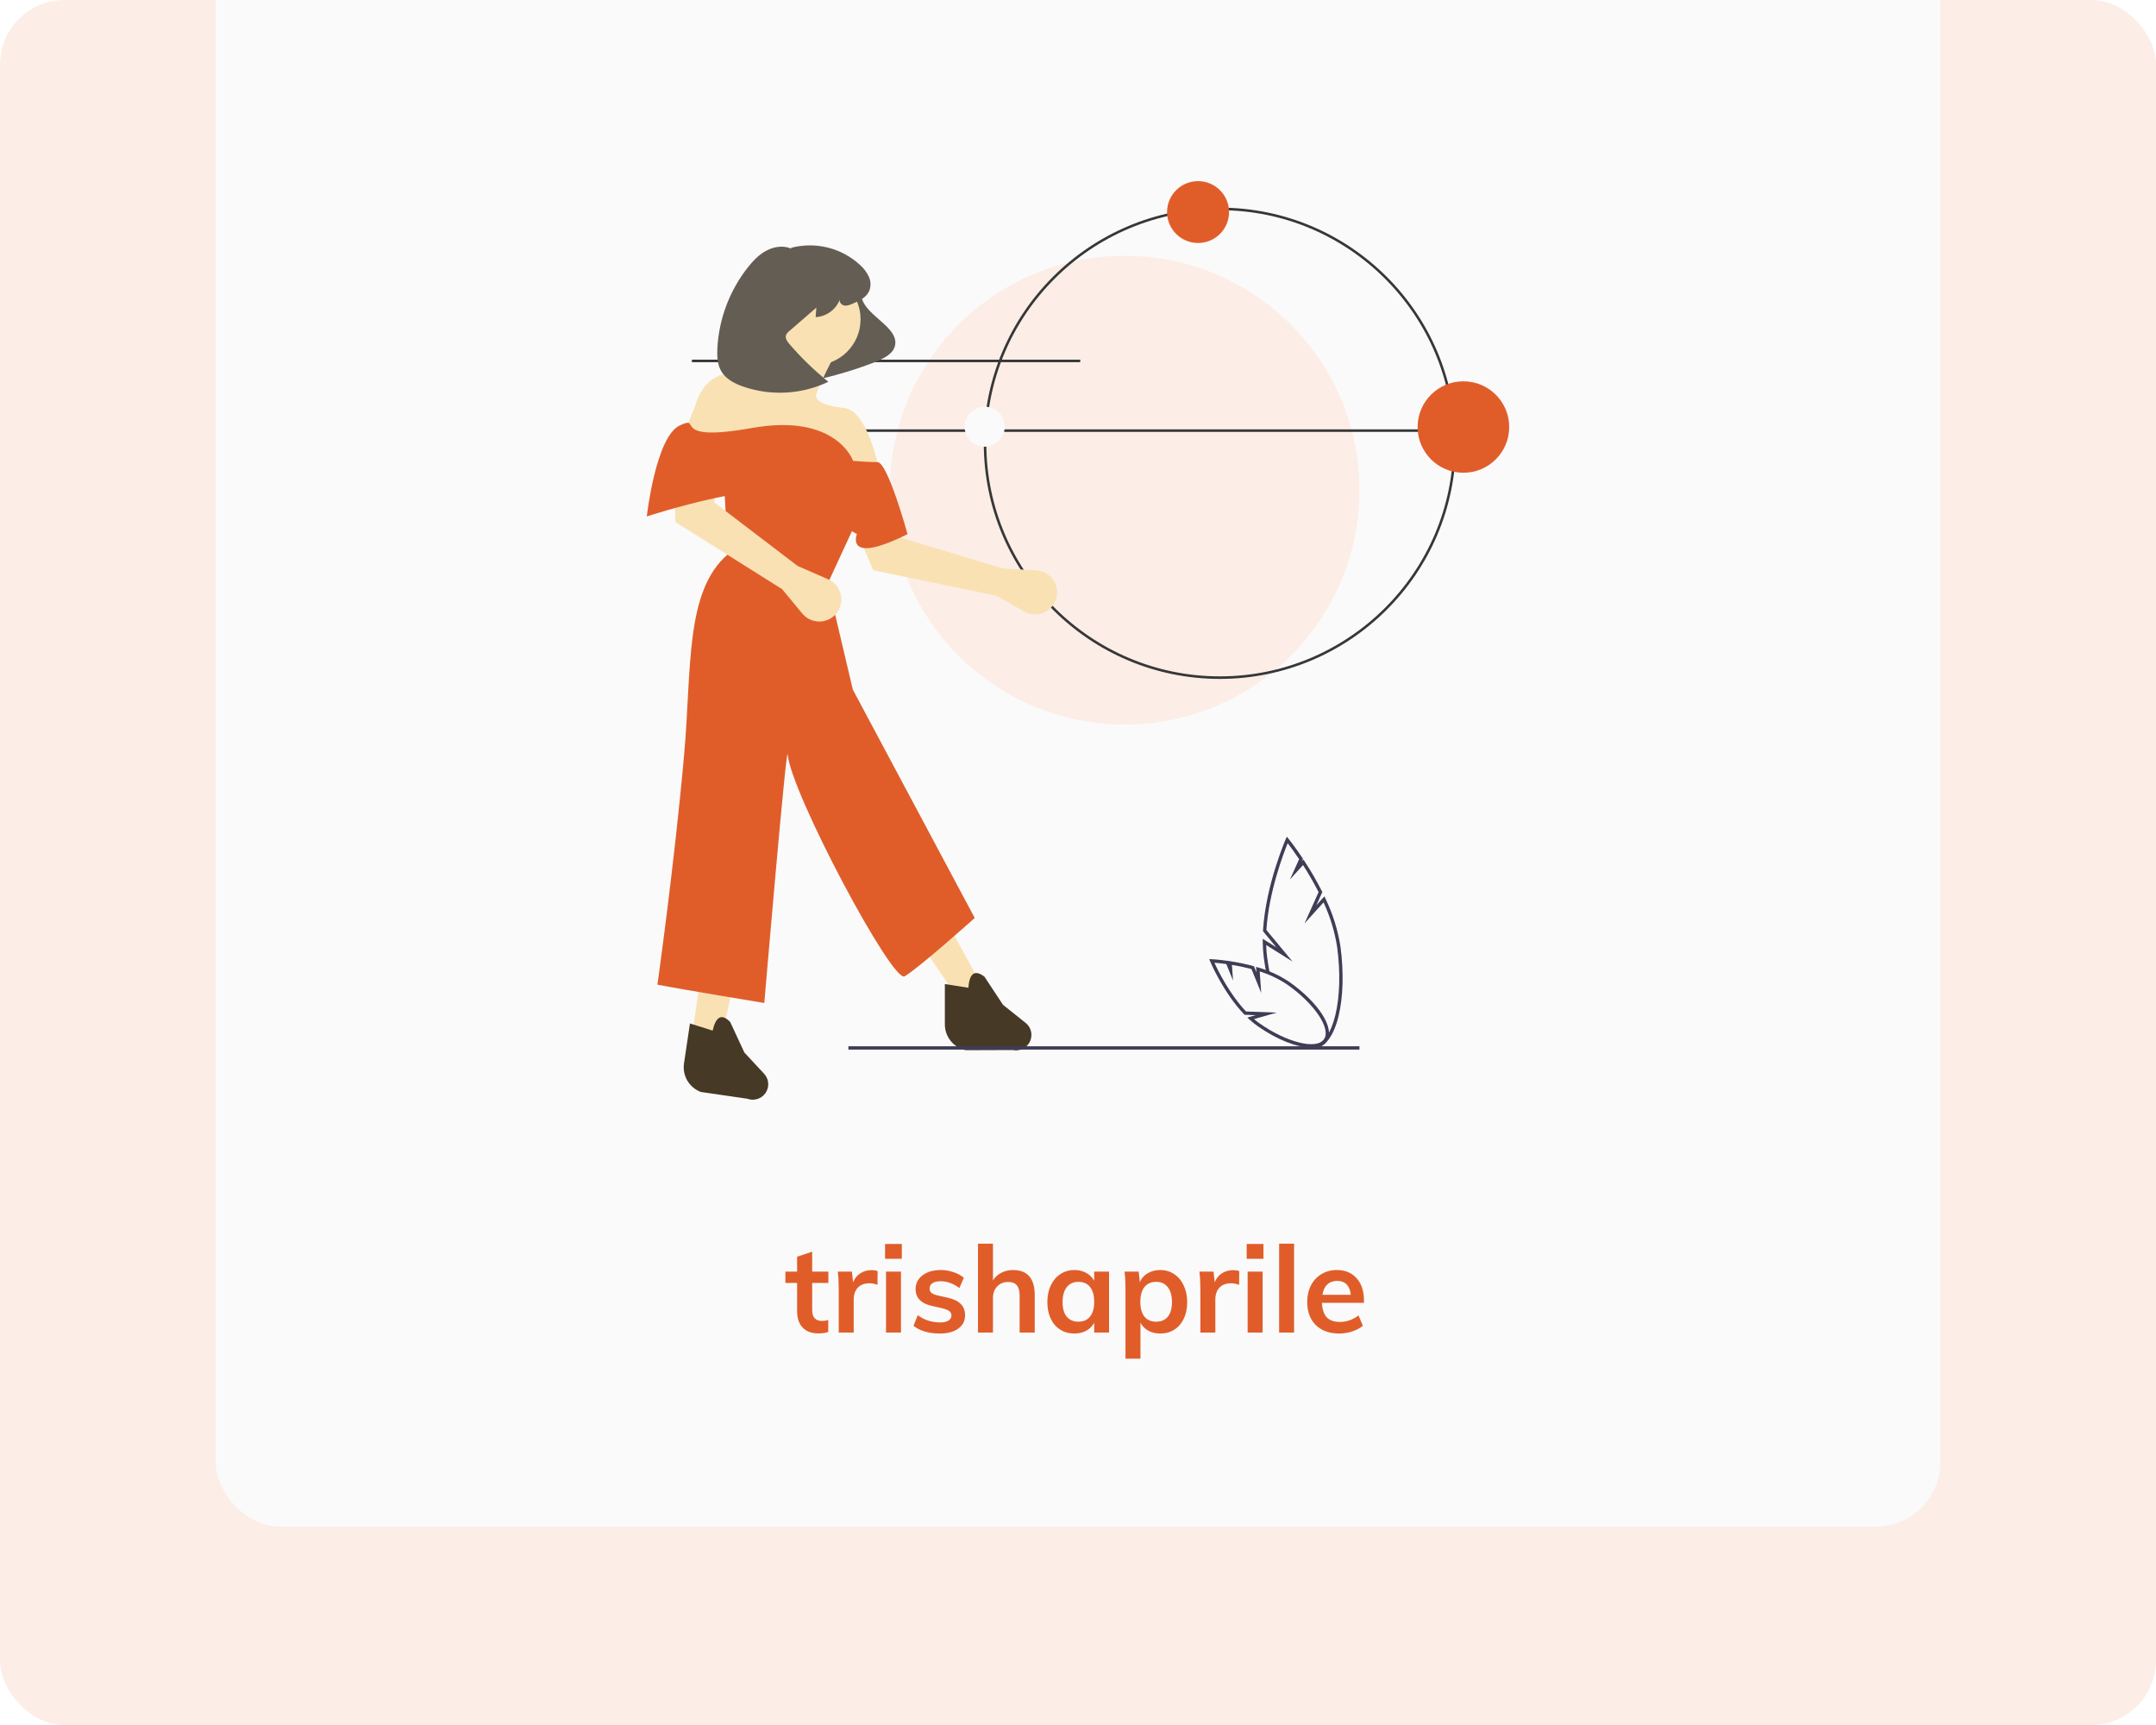 <svg width="500" height="400" viewBox="0 0 500 400" fill="none" xmlns="http://www.w3.org/2000/svg">
<g clip-path="url(#clip0)">
<rect width="500" height="400" rx="15" fill="#FCEDE7"/>
<g filter="url(#filter0_d)">
<rect x="50" y="-46" width="400" height="400" rx="15" fill="#FAFAFA"/>
</g>
<path d="M188.356 297.492V303.82C188.356 305.481 189.131 306.312 190.68 306.312C191.109 306.312 191.576 306.237 192.08 306.088V308.86C191.464 309.084 190.717 309.196 189.84 309.196C188.235 309.196 187.003 308.748 186.144 307.852C185.285 306.956 184.856 305.668 184.856 303.988V297.492H182.14V294.86H184.856V291.416L188.356 290.24V294.86H192.108V297.492H188.356ZM202.129 294.524C202.671 294.524 203.137 294.599 203.529 294.748L203.501 297.94C202.904 297.697 202.288 297.576 201.653 297.576C200.459 297.576 199.544 297.921 198.909 298.612C198.293 299.303 197.985 300.217 197.985 301.356V309H194.513V298.864C194.513 297.371 194.439 296.036 194.289 294.86H197.565L197.845 297.352C198.2 296.437 198.76 295.737 199.525 295.252C200.291 294.767 201.159 294.524 202.129 294.524ZM205.478 294.86H208.95V309H205.478V294.86ZM209.146 288.448V291.892H205.254V288.448H209.146ZM217.959 309.224C215.402 309.224 213.367 308.627 211.855 307.432L212.835 304.968C214.347 306.088 216.074 306.648 218.015 306.648C218.855 306.648 219.499 306.508 219.947 306.228C220.414 305.948 220.647 305.556 220.647 305.052C220.647 304.623 220.488 304.287 220.171 304.044C219.854 303.783 219.312 303.559 218.547 303.372L216.195 302.84C213.619 302.28 212.331 300.964 212.331 298.892C212.331 298.033 212.574 297.277 213.059 296.624C213.544 295.952 214.226 295.429 215.103 295.056C215.98 294.683 216.998 294.496 218.155 294.496C219.163 294.496 220.134 294.655 221.067 294.972C222 295.271 222.822 295.709 223.531 296.288L222.495 298.668C221.076 297.623 219.62 297.1 218.127 297.1C217.324 297.1 216.699 297.249 216.251 297.548C215.803 297.847 215.579 298.257 215.579 298.78C215.579 299.191 215.71 299.517 215.971 299.76C216.251 300.003 216.718 300.208 217.371 300.376L219.779 300.908C221.179 301.225 222.196 301.72 222.831 302.392C223.484 303.045 223.811 303.904 223.811 304.968C223.811 306.275 223.288 307.311 222.243 308.076C221.198 308.841 219.77 309.224 217.959 309.224ZM234.898 294.496C238.277 294.496 239.966 296.437 239.966 300.32V309H236.466V300.488C236.466 299.368 236.252 298.556 235.822 298.052C235.393 297.529 234.73 297.268 233.834 297.268C232.77 297.268 231.912 297.613 231.258 298.304C230.605 298.976 230.278 299.872 230.278 300.992V309H226.806V288.392H230.278V296.904C230.764 296.139 231.408 295.551 232.21 295.14C233.013 294.711 233.909 294.496 234.898 294.496ZM257.201 294.86V309H253.757V306.732C253.328 307.516 252.712 308.132 251.909 308.58C251.107 309.009 250.192 309.224 249.165 309.224C247.933 309.224 246.841 308.925 245.889 308.328C244.937 307.731 244.2 306.881 243.677 305.78C243.155 304.679 242.893 303.4 242.893 301.944C242.893 300.488 243.155 299.2 243.677 298.08C244.219 296.941 244.965 296.064 245.917 295.448C246.869 294.813 247.952 294.496 249.165 294.496C250.192 294.496 251.107 294.72 251.909 295.168C252.712 295.597 253.328 296.204 253.757 296.988V294.86H257.201ZM250.117 306.48C251.275 306.48 252.171 306.079 252.805 305.276C253.44 304.473 253.757 303.344 253.757 301.888C253.757 300.395 253.44 299.247 252.805 298.444C252.171 297.641 251.265 297.24 250.089 297.24C248.932 297.24 248.027 297.66 247.373 298.5C246.739 299.321 246.421 300.469 246.421 301.944C246.421 303.4 246.739 304.52 247.373 305.304C248.027 306.088 248.941 306.48 250.117 306.48ZM269.077 294.496C270.291 294.496 271.364 294.813 272.297 295.448C273.249 296.064 273.987 296.941 274.509 298.08C275.051 299.2 275.321 300.488 275.321 301.944C275.321 303.4 275.06 304.679 274.537 305.78C274.015 306.881 273.277 307.731 272.325 308.328C271.392 308.925 270.309 309.224 269.077 309.224C268.051 309.224 267.136 309.009 266.333 308.58C265.531 308.132 264.915 307.516 264.485 306.732V315.048H261.013V298.864C261.013 297.371 260.939 296.036 260.789 294.86H264.065L264.345 297.296C264.719 296.419 265.325 295.737 266.165 295.252C267.005 294.748 267.976 294.496 269.077 294.496ZM268.125 306.48C269.301 306.48 270.207 306.088 270.841 305.304C271.476 304.52 271.793 303.4 271.793 301.944C271.793 300.469 271.476 299.321 270.841 298.5C270.207 297.66 269.311 297.24 268.153 297.24C266.959 297.24 266.044 297.641 265.409 298.444C264.775 299.247 264.457 300.395 264.457 301.888C264.457 303.363 264.775 304.501 265.409 305.304C266.044 306.088 266.949 306.48 268.125 306.48ZM285.993 294.524C286.534 294.524 287.001 294.599 287.393 294.748L287.365 297.94C286.767 297.697 286.151 297.576 285.517 297.576C284.322 297.576 283.407 297.921 282.773 298.612C282.157 299.303 281.849 300.217 281.849 301.356V309H278.377V298.864C278.377 297.371 278.302 296.036 278.153 294.86H281.429L281.709 297.352C282.063 296.437 282.623 295.737 283.389 295.252C284.154 294.767 285.022 294.524 285.993 294.524ZM289.342 294.86H292.814V309H289.342V294.86ZM293.01 288.448V291.892H289.118V288.448H293.01ZM296.642 288.392H300.114V309H296.642V288.392ZM316.319 302.112H306.575C306.65 303.624 307.023 304.744 307.695 305.472C308.386 306.181 309.403 306.536 310.747 306.536C312.296 306.536 313.734 306.032 315.059 305.024L316.067 307.432C315.395 307.973 314.564 308.412 313.575 308.748C312.604 309.065 311.615 309.224 310.607 309.224C308.292 309.224 306.472 308.571 305.147 307.264C303.822 305.957 303.159 304.165 303.159 301.888C303.159 300.451 303.448 299.172 304.027 298.052C304.606 296.932 305.418 296.064 306.463 295.448C307.508 294.813 308.694 294.496 310.019 294.496C311.96 294.496 313.491 295.131 314.611 296.4C315.75 297.651 316.319 299.377 316.319 301.58V302.112ZM310.103 297.016C309.17 297.016 308.404 297.296 307.807 297.856C307.228 298.397 306.855 299.191 306.687 300.236H313.267C313.155 299.172 312.828 298.369 312.287 297.828C311.764 297.287 311.036 297.016 310.103 297.016Z" fill="#E05D2A"/>
<path d="M260.82 168.001C290.891 168.001 315.268 143.671 315.268 113.658C315.268 83.646 290.891 59.316 260.82 59.316C230.749 59.316 206.371 83.646 206.371 113.658C206.371 143.671 230.749 168.001 260.82 168.001Z" fill="#FCEDE7"/>
<path d="M250.518 83.403H160.458V83.99H250.518V83.403Z" fill="#373737"/>
<path d="M337.342 99.559H160.458V100.146H337.342V99.559Z" fill="#373737"/>
<path d="M282.893 157.426C252.708 157.426 228.15 132.916 228.15 102.79C228.15 72.663 252.708 48.153 282.893 48.153C313.078 48.153 337.636 72.663 337.636 102.79C337.636 132.916 313.078 157.426 282.893 157.426ZM282.893 48.741C253.032 48.741 228.739 72.987 228.739 102.79C228.739 132.593 253.032 156.839 282.893 156.839C312.754 156.839 337.047 132.593 337.047 102.79C337.047 72.987 312.754 48.741 282.893 48.741V48.741Z" fill="#373737"/>
<path d="M277.843 56.347C281.812 56.347 285.03 53.135 285.03 49.173C285.03 45.212 281.812 42 277.843 42C273.873 42 270.655 45.212 270.655 49.173C270.655 53.135 273.873 56.347 277.843 56.347Z" fill="#E05D2A"/>
<path d="M228.356 103.587C230.924 103.587 233.007 101.508 233.007 98.945C233.007 96.382 230.924 94.303 228.356 94.303C225.787 94.303 223.705 96.382 223.705 98.945C223.705 101.508 225.787 103.587 228.356 103.587Z" fill="#FAFAFA"/>
<path d="M339.379 109.622C345.245 109.622 350 104.876 350 99.021C350 93.167 345.245 88.421 339.379 88.421C333.513 88.421 328.758 93.167 328.758 99.021C328.758 104.876 333.513 109.622 339.379 109.622Z" fill="#E05D2A"/>
<path d="M231.11 138.135L237.491 141.795C238.136 142.165 238.855 142.39 239.597 142.455C240.339 142.519 241.086 142.421 241.786 142.168C242.486 141.915 243.122 141.513 243.65 140.989C244.178 140.465 244.586 139.832 244.844 139.135V139.135C245.121 138.385 245.219 137.58 245.128 136.786C245.037 135.991 244.761 135.229 244.321 134.56C243.881 133.891 243.29 133.335 242.596 132.936C241.901 132.537 241.123 132.306 240.323 132.262L232.596 131.838L209.321 124.807L205.569 110.785L195.757 116.286L202.504 132.228L231.11 138.135Z" fill="#F9E1B3"/>
<path d="M200.691 65.357C199.215 67.026 199.481 69.035 200.556 70.666C201.631 72.297 203.42 73.654 204.985 75.093C205.991 76.017 206.921 76.998 207.372 78.11C207.62 78.679 207.701 79.306 207.606 79.919C207.511 80.532 207.243 81.105 206.834 81.572C205.809 82.782 203.899 83.602 202.036 84.305C196.708 86.3 191.211 87.811 185.611 88.819C190.328 83.317 192.69 77.121 192.344 71.153C192.271 69.9 192.085 68.636 192.523 67.38C192.824 66.627 193.3 65.955 193.912 65.421C194.524 64.887 195.254 64.505 196.042 64.308C197.917 63.77 200.387 64.302 200.675 65.528" fill="#635D54"/>
<path d="M160.273 241.914L167.024 242.207L180.349 180.779L168.785 181.275L160.273 241.914Z" fill="#F9E1B3"/>
<path d="M227.781 228.732L222.204 231.661L187.32 180.005L198.43 175.123L227.781 228.732Z" fill="#F9E1B3"/>
<path d="M188.897 84.693C194.795 84.693 199.576 79.921 199.576 74.035C199.576 68.149 194.795 63.377 188.897 63.377C183 63.377 178.219 68.149 178.219 74.035C178.219 79.921 183 84.693 188.897 84.693Z" fill="#F9E1B3"/>
<path d="M183.461 79.623C183.461 79.623 179.645 87.532 174.362 87.239C174.362 87.239 164.382 83.138 161.154 94.27L157.631 103.058L204.3 110.968C204.3 110.968 201.658 94.856 195.495 94.563C195.495 94.563 188.45 93.977 189.331 91.341C190.211 88.704 193.44 82.552 193.44 82.552L183.461 79.623Z" fill="#F9E1B3"/>
<path d="M199.017 120.049L191.972 135.282L197.778 159.904L226.052 212.864C226.052 212.864 213.031 224.524 209.785 226.394C206.969 228.016 183.528 184.043 182.672 174.98C182.39 171.989 177.25 232.579 177.25 232.579C177.25 232.579 157.872 229.388 152.461 228.327C152.461 228.327 156.36 200.768 158.659 174.98C160.43 155.103 158.819 137.088 168.785 128.545L167.904 111.554L191.385 110.675L199.017 120.049Z" fill="#E05D2A"/>
<path d="M162.546 253.213L173.323 254.775C174.159 255.085 175.08 255.074 175.907 254.744C176.735 254.414 177.41 253.788 177.8 252.989V252.989C178.117 252.339 178.23 251.609 178.124 250.894C178.018 250.18 177.697 249.514 177.204 248.984L172.63 244.067L169.338 236.977C167.368 234.97 166.023 235.68 165.27 238.977L160.007 237.328L158.627 246.586C158.42 247.972 158.697 249.386 159.41 250.592C160.124 251.798 161.231 252.724 162.546 253.213V253.213Z" fill="#463926"/>
<path d="M223.976 243.525L234.866 243.487C235.738 243.672 236.648 243.526 237.418 243.078C238.187 242.63 238.763 241.912 239.031 241.063V241.063C239.249 240.374 239.253 239.636 239.042 238.944C238.832 238.253 238.417 237.641 237.851 237.19L232.602 232.998L228.3 226.469C226.056 224.773 224.83 225.672 224.572 229.045L219.123 228.186V237.546C219.123 238.947 219.605 240.305 220.488 241.394C221.372 242.482 222.603 243.235 223.976 243.525V243.525Z" fill="#463926"/>
<path d="M183.504 57.652C181.69 56.861 179.532 57.171 177.78 58.092C176.029 59.013 174.63 60.482 173.405 62.034C169.189 67.406 166.73 73.941 166.363 80.755C166.267 82.618 166.357 84.586 167.328 86.179C168.396 87.93 170.35 88.935 172.286 89.619C178.776 91.876 185.895 91.485 192.098 88.531C188.836 85.892 185.819 82.966 183.081 79.789C182.568 79.193 182.032 78.429 182.293 77.688C182.457 77.328 182.712 77.015 183.032 76.782L189.319 71.333L189.161 73.537C190.411 73.464 191.613 73.027 192.617 72.28C193.621 71.533 194.384 70.509 194.811 69.334C194.508 69.944 195.087 70.694 195.756 70.832C196.424 70.969 197.101 70.694 197.729 70.424C199.25 69.771 200.902 68.993 201.577 67.484C201.789 66.952 201.891 66.382 201.876 65.809C201.86 65.237 201.728 64.674 201.488 64.153C201 63.116 200.303 62.189 199.442 61.431C197.327 59.482 194.755 58.098 191.962 57.405C189.169 56.712 186.246 56.733 183.463 57.466" fill="#635D54"/>
<path d="M181.371 136.61L186.059 142.271C186.534 142.844 187.128 143.306 187.799 143.626C188.471 143.947 189.205 144.117 189.95 144.125C190.694 144.133 191.432 143.978 192.11 143.673C192.789 143.367 193.393 142.917 193.88 142.355C194.403 141.75 194.777 141.03 194.972 140.254C195.166 139.478 195.175 138.668 194.998 137.887C194.821 137.107 194.463 136.38 193.953 135.763C193.443 135.146 192.795 134.657 192.061 134.336L184.975 131.234L165.651 116.501L167.065 102.056L155.943 103.772L156.658 121.063L181.371 136.61Z" fill="#F9E1B3"/>
<path d="M210.464 123.857C210.464 123.857 205.894 107.152 203.483 107.156C201.071 107.16 197.843 106.867 197.843 106.867C197.843 106.867 194.027 95.735 174.362 99.25C154.696 102.765 163.208 96.028 157.631 98.664C152.055 101.301 150 119.756 150 119.756C150 119.756 180.232 109.796 186.689 115.362C190.398 118.599 194.43 121.446 198.723 123.857C198.723 123.857 195.788 131.181 210.464 123.857Z" fill="#E05D2A"/>
<path d="M315.27 242.609H196.75V243.382H315.27V242.609Z" fill="#3F3D56"/>
<path d="M310.873 219.533C310.271 215.659 309.097 211.896 307.388 208.367L307.139 207.852L305.289 209.9L306.66 206.85L306.57 206.673C305.36 204.284 304.02 201.962 302.554 199.719L302.283 199.304L301.92 199.705L302.174 199.14L302.047 198.95C300.232 196.233 298.837 194.515 298.824 194.497L298.429 194.013L298.176 194.591C298.129 194.696 293.52 205.296 292.91 215.769L292.9 215.932L296.002 219.674L292.839 217.693L292.844 218.412C292.854 219.643 292.938 220.872 293.096 222.093C293.235 223.143 293.399 224.168 293.588 225.169C293.887 225.178 294.177 225.269 294.429 225.431C294.21 224.313 294.022 223.164 293.863 221.984C293.741 221.042 293.664 220.085 293.634 219.131L299.752 222.965L293.693 215.655C294.245 206.8 297.669 197.878 298.63 195.524C299.146 196.191 300.119 197.488 301.283 199.22L299.167 203.929L302.184 200.589C303.492 202.622 304.697 204.719 305.795 206.872L302.536 214.123L306.942 209.246C308.481 212.55 309.547 216.053 310.107 219.653C310.878 225.467 310.728 231.053 309.683 235.381C308.682 239.527 306.919 242.075 304.844 242.373C304.417 242.432 303.983 242.406 303.566 242.297C303.232 242.534 302.829 242.657 302.419 242.646H302.306C302.95 243.003 303.671 243.196 304.407 243.209C304.589 243.209 304.77 243.196 304.95 243.17C307.389 242.821 309.337 240.124 310.434 235.577C311.502 231.151 311.659 225.457 310.873 219.533Z" fill="#3F3D56"/>
<path d="M304.047 242.904C300.857 242.904 296.257 241.152 291.695 237.964C291.023 237.49 290.382 236.976 289.775 236.423L289.264 235.957L291.196 235.402L288.623 235.308L288.515 235.194C283.692 230.154 280.692 223.034 280.662 222.963L280.427 222.4L281.037 222.428C281.098 222.431 282.547 222.499 284.726 222.807L284.862 222.827V222.825L285.339 222.898C287.119 223.168 288.881 223.537 290.618 224.005L290.804 224.055L291.384 225.48L291.296 224.202L291.827 224.355C294.348 225.082 296.742 226.189 298.926 227.64C305.864 232.489 309.704 238.55 307.674 241.442C306.98 242.431 305.703 242.903 304.047 242.904ZM290.823 236.313C291.247 236.672 291.688 237.013 292.14 237.331C298.495 241.772 305.318 243.452 307.039 240.999C308.761 238.546 304.845 232.721 298.489 228.279C296.529 226.977 294.392 225.96 292.145 225.258L292.488 230.251L290.231 224.702C288.744 224.308 287.223 223.984 285.701 223.737L285.95 227.361L284.397 223.542C283.193 223.377 282.223 223.287 281.632 223.242C282.437 225.005 285.096 230.452 288.967 234.547L296.066 234.806L290.823 236.313Z" fill="#3F3D56"/>
</g>
<defs>
<filter id="filter0_d" x="30" y="-66" width="440" height="440" filterUnits="userSpaceOnUse" color-interpolation-filters="sRGB">
<feFlood flood-opacity="0" result="BackgroundImageFix"/>
<feColorMatrix in="SourceAlpha" type="matrix" values="0 0 0 0 0 0 0 0 0 0 0 0 0 0 0 0 0 0 127 0" result="hardAlpha"/>
<feOffset/>
<feGaussianBlur stdDeviation="10"/>
<feComposite in2="hardAlpha" operator="out"/>
<feColorMatrix type="matrix" values="0 0 0 0 0.769 0 0 0 0 0.769 0 0 0 0 0.769 0 0 0 0.1 0"/>
<feBlend mode="normal" in2="BackgroundImageFix" result="effect1_dropShadow"/>
<feBlend mode="normal" in="SourceGraphic" in2="effect1_dropShadow" result="shape"/>
</filter>
<clipPath id="clip0">
<rect width="500" height="400" rx="15" fill="white"/>
</clipPath>
</defs>
</svg>
